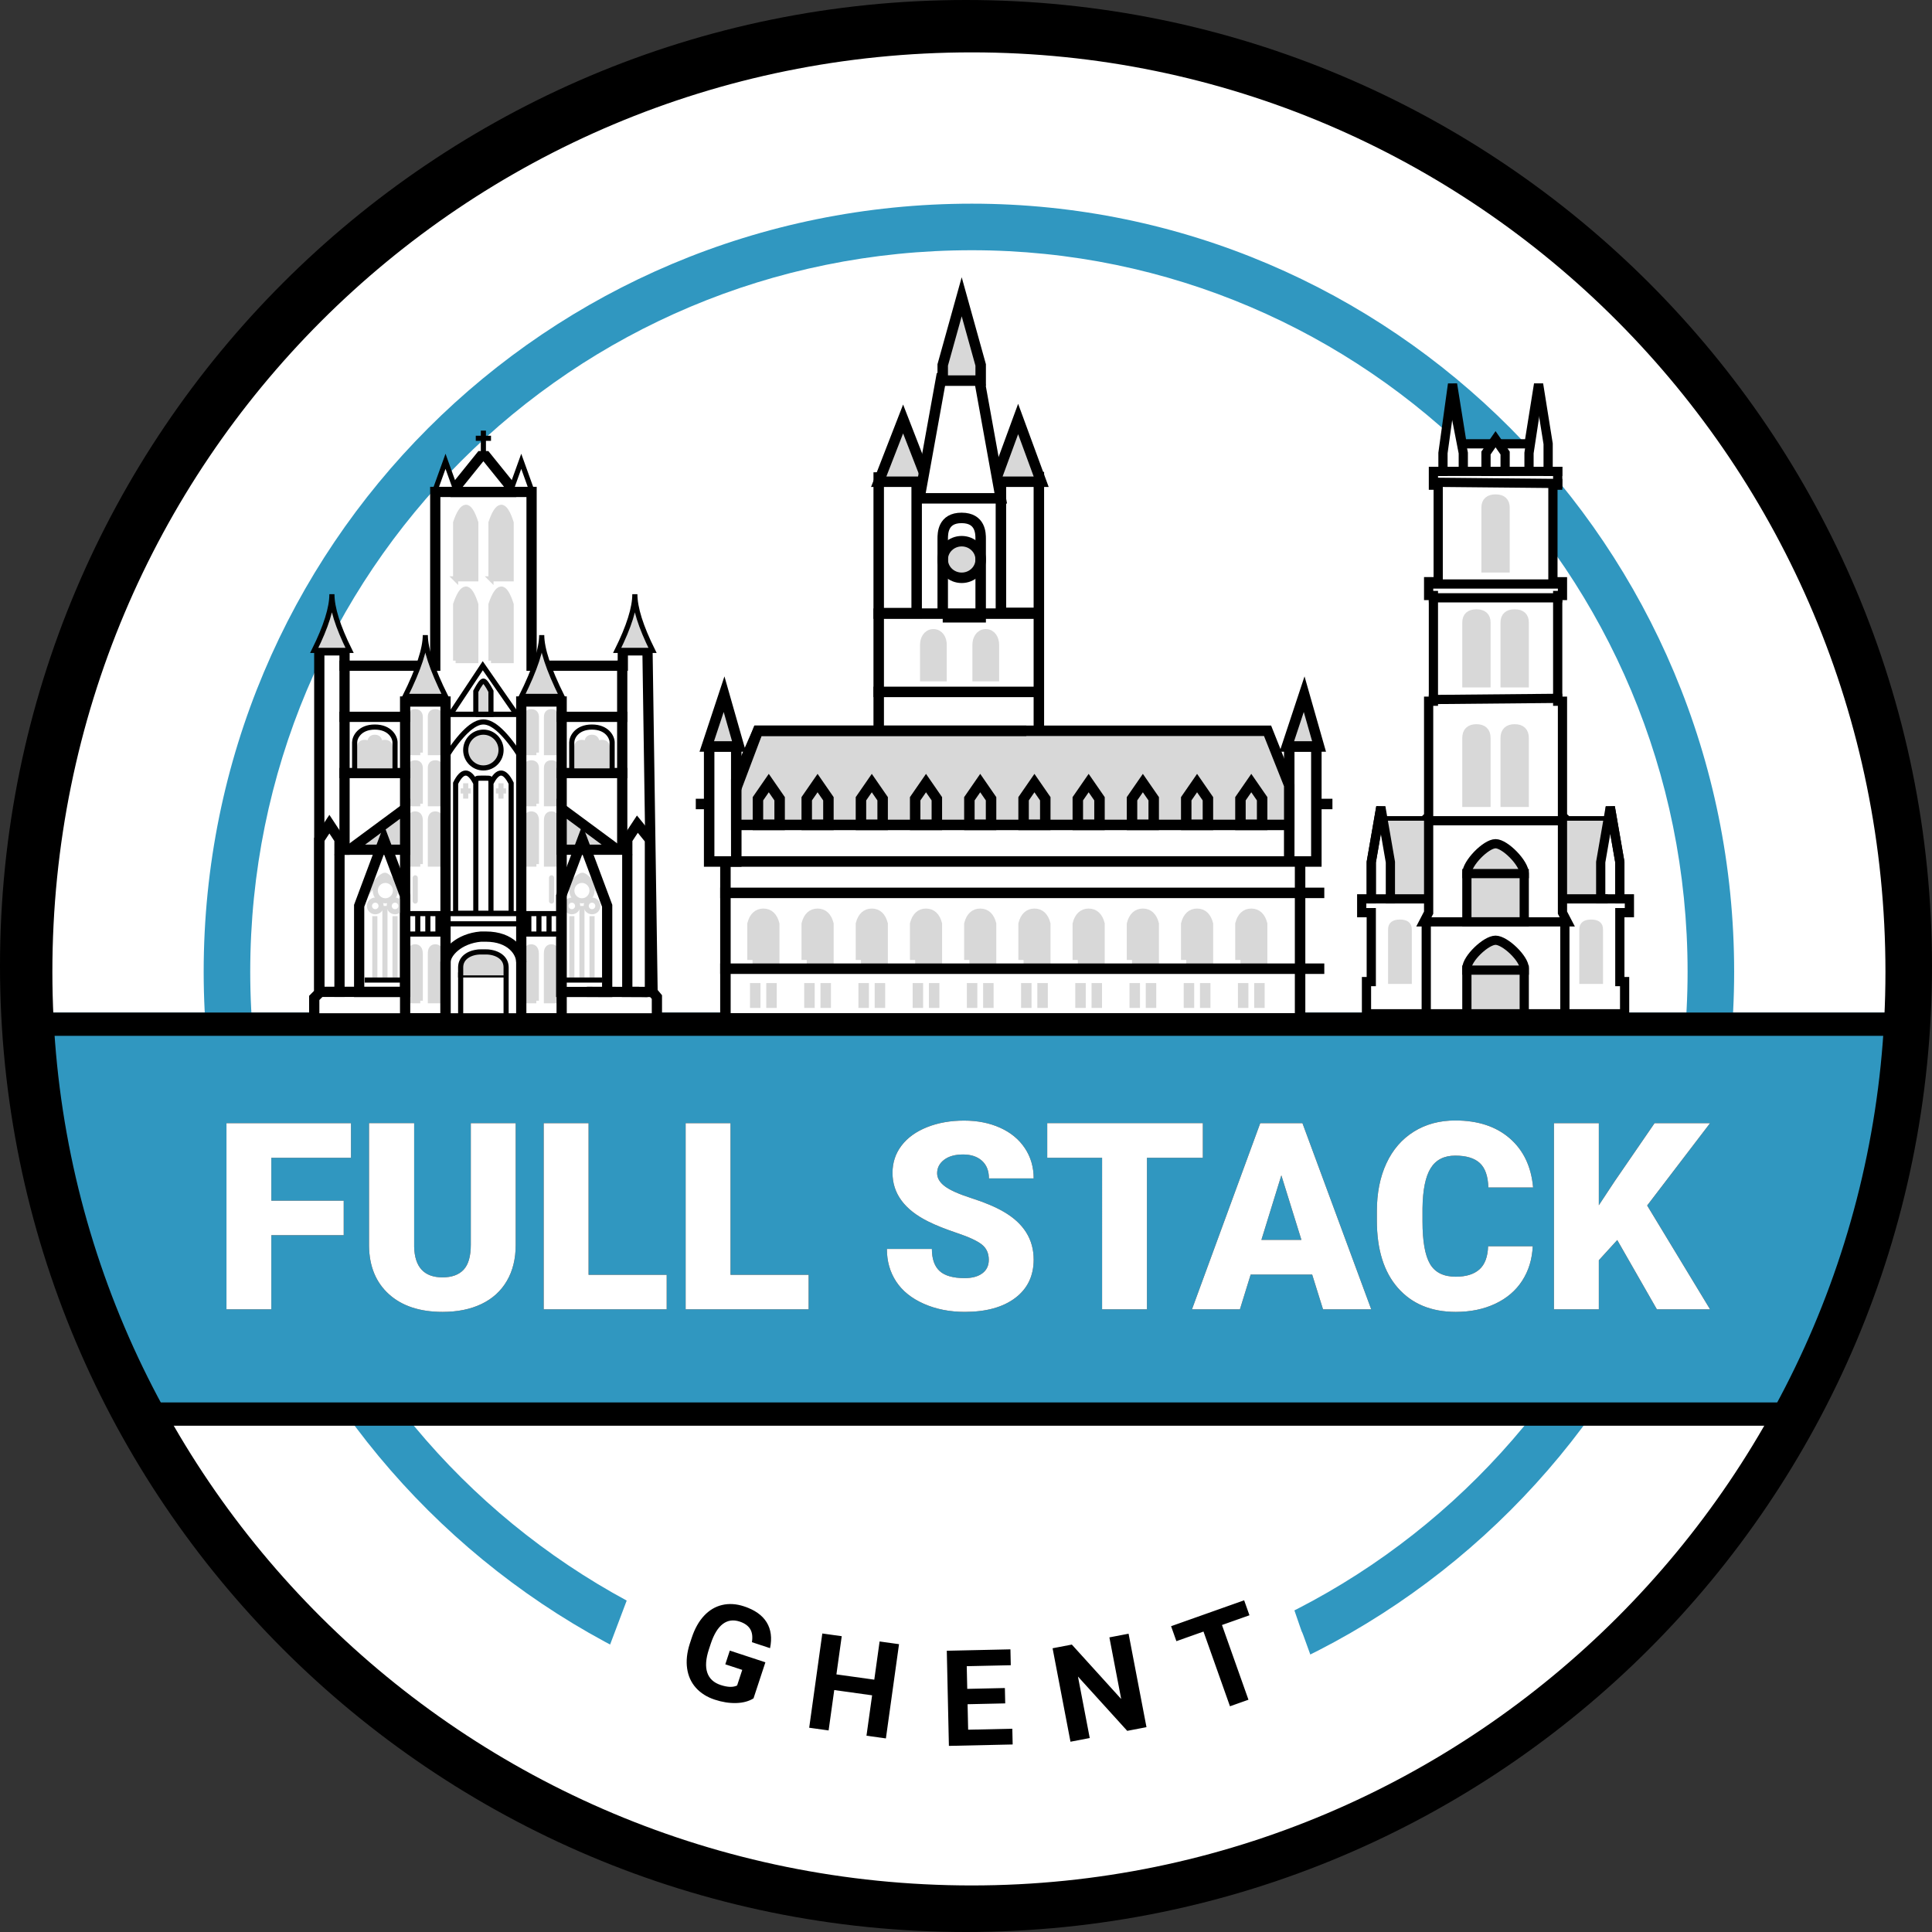 <svg viewBox="0 0 332 332" xmlns="http://www.w3.org/2000/svg" xmlns:xlink="http://www.w3.org/1999/xlink"><rect x="0" y="0" width="332" height="332" fill="#333333" stroke="none"/><defs><path d="M23.065 29.256H10.628V42H2.916V10.008H24.317v5.955H10.628v7.361h12.437v5.933zm29.553-19.248v20.94c0 2.373-.505 4.427-1.516 6.163-1.011 1.736-2.461 3.058-4.351 3.966-1.89.908-4.124 1.362-6.702 1.362-3.897 0-6.965-1.011-9.207-3.032-2.241-2.021-3.384-4.79-3.428-8.306v-21.094h7.756v21.248c.088 3.501 1.714 5.251 4.878 5.251 1.597 0 2.805-.439 3.625-1.318.82-.879 1.23-2.307 1.23-4.285V10.008h7.712zM65.142 36.067h13.425V42H57.43V10.008h7.712v26.06zm24.39 0h13.425V42H81.82V10.008h7.712v26.06zm44.385-2.571c0-1.128-.399-2.007-1.198-2.637-.798-.63-2.201-1.282-4.208-1.956-2.007-.674-3.647-1.326-4.922-1.956-4.146-2.036-6.218-4.834-6.218-8.394 0-1.772.516-3.336 1.549-4.691 1.033-1.355 2.494-2.41 4.384-3.164 1.89-.754 4.014-1.132 6.372-1.132 2.3 0 4.362.41 6.185 1.23 1.824.82 3.241 1.989 4.252 3.505 1.011 1.516 1.516 3.248 1.516 5.197h-7.69c0-1.304-.399-2.314-1.198-3.032-.798-.718-1.879-1.077-3.241-1.077-1.377 0-2.465.304-3.263.912-.798.608-1.198 1.381-1.198 2.318 0 .82.439 1.564 1.318 2.23.879.667 2.424 1.355 4.636 2.065 2.212.71 4.028 1.476 5.449 2.296 3.457 1.992 5.186 4.739 5.186 8.24 0 2.798-1.055 4.995-3.164 6.592-2.109 1.597-5.002 2.395-8.679 2.395-2.593 0-4.94-.465-7.042-1.395-2.102-.93-3.684-2.205-4.746-3.823-1.062-1.619-1.593-3.483-1.593-5.592h7.734c0 1.714.443 2.977 1.329 3.79.886.813 2.325 1.219 4.318 1.219 1.274 0 2.281-.275 3.021-.824.74-.549 1.11-1.322 1.11-2.318zm36.782-17.534h-9.602V42h-7.712V15.962h-9.426v-5.955h26.741v5.955zm18.787 20.061h-10.569L177.071 42h-8.24l11.733-31.992h7.251L199.637 42h-8.284l-1.868-5.977zm-8.723-5.955h6.877l-3.45-11.096-3.428 11.096zm46.626 1.099c-.103 2.227-.703 4.193-1.802 5.9-1.099 1.707-2.64 3.029-4.625 3.966-1.985.938-4.252 1.406-6.801 1.406-4.204 0-7.515-1.37-9.932-4.109-2.417-2.739-3.625-6.606-3.625-11.602v-1.582c0-3.135.546-5.878 1.637-8.229 1.091-2.351 2.662-4.167 4.713-5.449 2.051-1.282 4.424-1.923 7.119-1.923 3.882 0 7.002 1.022 9.36 3.065 2.358 2.043 3.699 4.86 4.021 8.448h-7.69c-.059-1.948-.549-3.347-1.472-4.197-.923-.85-2.329-1.274-4.219-1.274-1.919 0-3.325.718-4.219 2.153-.894 1.436-1.362 3.728-1.406 6.877v2.263c0 3.413.428 5.852 1.285 7.317.857 1.465 2.333 2.197 4.427 2.197 1.772 0 3.127-.417 4.065-1.252.938-.835 1.436-2.161 1.494-3.977h7.668zm14.524-1.077L238.748 33.562V42h-7.712V10.008h7.712v14.106l2.681-4.065 6.899-10.042h9.536l-10.811 14.15L257.865 42h-9.141l-6.812-11.909z" id="a"/></defs><g fill="none" fill-rule="evenodd"><path d="M166 328C76.53 328 4 255.47 4 166 4 76.53 76.53 4 166 4s162 72.53 162 162c0 89.47-72.53 162-162 162z" fill="#FFF" fill-rule="nonzero"/><path d="M167 290c67.707 0 123-55.293 123-123 0-68.562-55.148-124-123-124C98.293 43 43 98.293 43 167c0 67.852 55.438 123 124 123zm0 8c-73.125 0-132-58.875-132-131C35 93.875 93.875 35 167 35c72.125 0 131 58.875 131 132 0 72.125-58.875 131-131 131z" fill="#3097C0" fill-rule="nonzero"/><g fill-rule="nonzero"><path d="M4 174h325c-.169 10.262-1.835 21.595-5 34-3.274 11.936-7.941 23.936-14 36H23c-6.56-11.682-11.227-23.349-14-35-3.051-11.651-4.717-23.318-5-35z" fill="#3097C0"/><path fill="#000" d="M23 245v-4h287v4zM6 178v-4h321v4z"/><g transform="translate(36 183)"><use fill="#000" xlink:href="#a"/><use fill="#FFF" xlink:href="#a"/></g></g><path d="M167 324c86.485 0 157-70.515 157-157C324 79.515 253.485 9 167 9 79.515 9 9 79.515 9 167c0 86.485 70.515 157 158 157zm-1 8C74.321 332 0 257.679 0 166 0 74.321 74.321 0 166 0c91.679 0 166 74.321 166 166 0 91.679-74.321 166-166 166z" fill="#000" fill-rule="nonzero"/><path d="M108.331 273.355c17.802 9.874 36.932 14.788 57.462 14.788 19.669 0 38.282-4.511 55.896-13.574 4.072 11.838 0 0 4.072 11.389-18.866 9.443-38.873 14.184-59.967 14.184-22.015 0-42.618-5.165-61.74-15.452l4.278-11.336z" fill="#FFF" fill-rule="nonzero"/><path d="M75.887 265.85C103.296 288.617 133.667 300 167 300 200.333 300 230 288.617 256 265.85"/><path d="M129.487 291.853c-.803.5-1.793.767-2.971.802-1.178.034-2.407-.16-3.687-.581-1.344-.442-2.426-1.124-3.247-2.044-.82-.92-1.322-2.029-1.506-3.327-.184-1.298-.035-2.703.447-4.215l.348-1.056c.51-1.55 1.213-2.807 2.109-3.769.896-.962 1.935-1.582 3.118-1.859 1.183-.277 2.436-.198 3.758.238 1.842.606 3.138 1.519 3.887 2.739.749 1.22.944 2.701.583 4.442l-3.115-1.025c.15-.936.05-1.69-.302-2.263-.351-.573-.954-1-1.807-1.281-1.088-.358-2.051-.222-2.889.409-.838.631-1.526 1.752-2.065 3.364l-.327.992c-.536 1.629-.632 2.961-.287 3.996.345 1.036 1.115 1.75 2.309 2.143 1.202.396 2.143.422 2.824.078l.881-2.678-2.912-.958.776-2.358 6.113 2.012-2.04 6.198zm22.749 6.881l-3.337-.465.967-6.941-6.507-.906-.967 6.941-3.337-.465 2.255-16.195 3.337.465-.914 6.563 6.507.906.914-6.563 3.337.465-2.255 16.195zm20.504-6.019l-6.467.143.097 4.379 7.59-.168.06 2.706-10.958.243-.362-16.348 10.936-.242.06 2.728-7.567.168.086 3.896 6.467-.143.058 2.639zm24.275 4.085l-3.309.634-8.466-9.333 2.024 10.567-3.309.634-3.076-16.06 3.309-.634 8.481 9.353-2.028-10.589 3.298-.632 3.076 16.06zm17.694-19.228l-4.721 1.673 4.551 12.84-3.176 1.126-4.551-12.84-4.657 1.651-.912-2.572L213.798 275l.912 2.572z" fill="#000" fill-rule="nonzero"/><g transform="translate(-207 74)"><path d="M287.897 100.122v-3.513c.04-.586.329-.878.868-.878.538 0 .827.293.868.878v3.513h-1.735zM290.485 100.122v-3.513c.04-.586.329-.878.868-.878.538 0 .827.293.868.878v3.513h-1.735z" stroke="#000" stroke-width=".88" fill="#D8D8D8" fill-rule="nonzero"/><path stroke="#000" stroke-width="1.76" fill="#FFF" fill-rule="nonzero" d="M261 101v-3.513l.868-.878V37.765h4.338V40.4h15.59V10.539h16.55V40.4h15.679v-2.635h4.241l.871 58.678.747.897V101z"/><path d="M261.868 37.765H261c2.025-4.08 3.037-7.3 3.037-9.661 0 2.361 1.012 5.581 3.037 9.661h-5.206zM277.485 45.67h-.868c2.314-4.665 3.471-8.178 3.471-10.539 0 2.361 1.157 5.874 3.471 10.539h-6.074zM297.487 45.67h-.868c2.314-4.665 3.471-8.178 3.471-10.539 0 2.361 1.157 5.874 3.471 10.539h-6.074z" stroke="#000" stroke-width=".88" fill="#D8D8D8" fill-rule="nonzero"/><path d="M313.926 40.4v30.739" stroke="#000" stroke-width="1.76" stroke-linecap="square"/><path d="M313.926 37.765h-.868c2.025-4.08 3.037-7.3 3.037-9.661 0 2.361 1.012 5.581 3.037 9.661h-5.206z" stroke="#000" stroke-width=".88" fill="#D8D8D8" fill-rule="nonzero"/><path stroke="#000" stroke-width="1.76" fill="#FFF" fill-rule="nonzero" d="M285.294 9.771l4.338-5.379H290.5l4.338 5.379v.768h-9.544z"/><path d="M290.066 4.391V.439M289.199 1.317h1.735" stroke="#000" stroke-width=".88" stroke-linecap="square"/><path stroke="#000" stroke-width=".88" fill="#FFF" fill-rule="nonzero" d="M281.824 10.092l1.735-4.822 1.735 4.822zM294.838 10.092l1.735-4.822 1.735 4.822z"/><path d="M266.206 40.4v31.617M265.338 96.443h11.279M308.721 96.443l8.676.019" stroke="#000" stroke-width="1.76" stroke-linecap="square"/><path stroke="#000" stroke-width="1.76" d="M261.868 70.261l1.735-2.635 1.735 2.635v26.182h-3.471zM314.794 70.261l1.735-2.635 2.156 2.654v26.182l-3.891-.019z"/><path d="M278.353 76.848v3.99" stroke="#D8D8D8" stroke-width=".88" stroke-linecap="round"/><path d="M282.691 55.33v-6.148c-.02-.586-.315-.878-.883-.878-.568 0-.852.293-.852.878v6.148h1.735zM302.647 55.33v-6.148c-.02-.586-.315-.878-.883-.878-.568 0-.852.293-.852.878v6.148h1.735zM282.691 64.113v-6.148c-.02-.586-.315-.878-.883-.878-.568 0-.852.293-.852.878v6.148h1.735zM302.647 64.113v-6.148c-.02-.586-.315-.878-.883-.878-.568 0-.852.293-.852.878v6.148h1.735zM282.691 74.487v-7.54c-.02-.718-.315-1.077-.883-1.077-.568 0-.852.359-.852 1.077v7.54h1.735zM302.647 74.487v-7.54c-.02-.718-.315-1.077-.883-1.077-.568 0-.852.359-.852 1.077v7.54h1.735zM279.221 55.33v-6.148c-.02-.586-.315-.878-.883-.878-.568 0-.852.293-.852.878v6.148h1.735zM299.176 55.33v-6.148c-.02-.586-.315-.878-.883-.878-.568 0-.852.293-.852.878v6.148h1.735zM279.221 64.113v-6.148c-.02-.586-.315-.878-.883-.878-.568 0-.852.293-.852.878v6.148h1.735zM299.176 64.113v-6.148c-.02-.586-.315-.878-.883-.878-.568 0-.852.293-.852.878v6.148h1.735zM279.221 74.487v-7.54c-.02-.718-.315-1.077-.883-1.077-.568 0-.852.359-.852 1.077v7.54h1.735zM299.176 74.487v-7.54c-.02-.718-.315-1.077-.883-1.077-.568 0-.852.359-.852 1.077v7.54h1.735zM282.691 97.969v-8.107c-.02-.772-.315-1.158-.883-1.158-.568 0-.852.386-.852 1.158v8.107h1.735zM302.632 97.969v-8.107c-.02-.772-.315-1.158-.883-1.158-.568 0-.852.386-.852 1.158v8.107h1.735zM279.221 97.969v-8.107c-.02-.772-.315-1.158-.883-1.158-.568 0-.852.386-.852 1.158v8.107h1.735zM299.161 97.969v-8.107c-.02-.772-.315-1.158-.883-1.158-.568 0-.852.386-.852 1.158v8.107h1.735z" stroke="#D8D8D8" stroke-width=".88" fill="#D8D8D8" fill-rule="nonzero"/><path stroke="#000" stroke-width="1.76" d="M276.618 101V46.548h6.941V101z"/><path d="M278.787 82.996v2.956M280.522 82.996v2.956M282.257 82.996v2.956M277.501 82.996h5.191M277.501 86.509h5.191" stroke="#000" stroke-width=".88" stroke-linecap="square"/><path d="M303.44 79.96c1.9-2.367 3.113-3.551 3.639-3.551.526 0 1.656 1.184 3.392 3.551" stroke="#D8D8D8" stroke-width=".88"/><ellipse stroke="#D8D8D8" stroke-width=".88" cx="307.001" cy="79.043" rx="1.735" ry="1.757"/><circle stroke="#D8D8D8" stroke-width=".88" cx="305.265" cy="81.678" r="1"/><circle stroke="#D8D8D8" stroke-width=".88" cx="308.736" cy="81.678" r="1"/><path d="M307.001 82.117v11.417M308.736 83.874v9.661M305.265 83.874v9.661" stroke="#D8D8D8" stroke-width=".88" stroke-linecap="square"/><path d="M304.398 94.413h5.64" stroke="#000" stroke-width=".88" stroke-linecap="square"/><path d="M269.676 79.96c1.788-2.367 2.945-3.551 3.471-3.551.526 0 1.683 1.413 3.471 4.239" stroke="#D8D8D8" stroke-width=".88"/><ellipse stroke="#D8D8D8" stroke-width=".88" transform="matrix(-1 0 0 1 546.443 0)" cx="273.222" cy="79.043" rx="1.735" ry="1.757"/><circle stroke="#D8D8D8" stroke-width=".88" transform="matrix(-1 0 0 1 542.973 0)" cx="271.486" cy="81.678" r="1"/><circle stroke="#D8D8D8" stroke-width=".88" transform="matrix(-1 0 0 1 549.765 0)" cx="274.882" cy="81.678" r="1"/><path d="M273.147 82.117v11.417M274.882 83.874v9.661M271.412 83.874v9.661" stroke="#D8D8D8" stroke-width=".88" stroke-linecap="square"/><path d="M275.75 94.413h-5.64" stroke="#000" stroke-width=".88" stroke-linecap="square"/><path d="M301.779 76.848v3.99" stroke="#D8D8D8" stroke-width=".88" stroke-linecap="round"/><path stroke="#000" stroke-width="1.76" d="M303.515 101V46.548h-6.941V101z"/><path d="M301.346 82.996v2.956M299.61 82.996v2.956M297.875 82.996v2.956M302.632 82.996h-5.191M302.632 86.509h-5.191" stroke="#000" stroke-width=".88" stroke-linecap="square"/><path d="M283.559 101v-9.661c0-1.635 2.293-4.068 6.074-4.391H290.5c4.292 0 6.074 2.635 6.074 4.391" stroke="#000" stroke-width="1.76"/><path d="M286.162 93.535h7.678M283.559 84.752h12.581M283.559 82.996h12.581" stroke="#000" stroke-width=".88" stroke-linecap="square"/><path d="M288.765 82.938V60.6c0-.878.015-.878.868-.878h.852c.883 0 .883 0 .883.878v22.338h-2.603zM288.765 82.938V60.6c-.578-1.171-1.157-1.757-1.735-1.757-.578 0-1.157.586-1.735 1.757v22.338h3.471zM294.838 82.938V60.6c-.578-1.171-1.157-1.757-1.735-1.757-.578 0-1.157.586-1.735 1.757v22.338h3.471z" stroke="#000" stroke-width=".88"/><path d="M287.029 61.039v1.757M293.088 61.039v1.757M286.596 61.917h.868M292.654 61.917h.868" stroke="#D8D8D8" stroke-width=".88" stroke-linecap="square"/><ellipse stroke="#000" stroke-width=".88" fill="#D8D8D8" fill-rule="nonzero" cx="290.066" cy="54.891" rx="3.037" ry="3.074"/><path d="M283.559 56.209c2.613-4.099 4.782-6.148 6.507-6.148 1.725 0 3.894 2.049 6.507 6.148" stroke="#000" stroke-width=".88"/><path d="M283.559 48.743h12.384" stroke="#000" stroke-width=".88" stroke-linecap="square"/><path d="M288.765 48.743v-3.952c.618-1.171 1.052-1.757 1.301-1.757.249 0 .683.586 1.301 1.757v3.952h-2.603z" stroke="#000" stroke-width=".88" fill="#D8D8D8" fill-rule="nonzero"/><path d="M266.206 58.843h10.412M266.206 49.183h10.412M303.53 58.843h10.397M303.53 49.183h10.397" stroke="#000" stroke-width="1.76" stroke-linecap="square"/><path stroke="#000" stroke-width="1.76" fill="#D8D8D8" fill-rule="nonzero" d="M303.515 64.963l9.544 7.055h-9.544z"/><path stroke="#000" stroke-width="1.76" d="M311.339 96.462h-7.899v-16.502l3.639-9.699 4.259 11.39z"/><path stroke="#000" stroke-width="1.76" fill="#D8D8D8" fill-rule="nonzero" d="M276.618 72.017h-9.544l9.544-7.055z"/><path stroke="#000" stroke-width="1.76" d="M268.719 96.462h7.899v-16.502l-3.639-9.699-4.259 11.39z"/><path d="M268.809 57.965v-3.513c0-.586.289-.878.868-.878.578 0 .868.293.868.878v3.513h-1.735zM306.118 57.965v-3.513c0-.586.289-.878.868-.878.578 0 .868.293.868.878v3.513h-1.735zM272.279 57.965v-3.513c0-.586.289-.878.868-.878.578 0 .868.293.868.878v3.513h-1.735zM309.588 57.965v-3.513c0-.586.289-.878.868-.878.578 0 .868.293.868.878v3.513h-1.735z" stroke="#D8D8D8" stroke-width=".88" fill="#D8D8D8" fill-rule="nonzero"/><path d="M270.544 57.965v-4.216c0-.703.289-1.054.868-1.054.578 0 .868.351.868 1.054v4.216h-1.735zM307.853 57.965v-4.216c0-.703.289-1.054.868-1.054.578 0 .868.351.868 1.054v4.216h-1.735z" stroke="#D8D8D8" stroke-width=".88" fill="#D8D8D8" fill-rule="nonzero"/><path d="M267.941 58.474V53.574c0-.878.868-2.635 3.471-2.635s3.471 1.757 3.471 2.635v4.9h-6.941zM305.25 58.474V53.574c0-.878.868-2.635 3.471-2.635s3.471 1.757 3.471 2.635v4.9H305.25z" stroke="#000" stroke-width=".88"/><path d="M285.294 25.472h3.471V15.811c-.578-1.807-1.157-2.686-1.735-2.635-.578.051-1.157.929-1.735 2.635v9.661zM285.294 39.524h3.471v-9.661c-.578-1.807-1.157-2.686-1.735-2.635-.578.051-1.157.929-1.735 2.635v9.661zM291.368 25.472h3.471V15.811c-.578-1.807-1.157-2.686-1.735-2.635-.578.051-1.157.929-1.735 2.635v9.661zM291.368 39.524h3.471v-9.661c-.578-1.807-1.157-2.686-1.735-2.635-.578.051-1.157.929-1.735 2.635v9.661z" stroke="#D8D8D8" stroke-width=".88" fill="#D8D8D8" fill-rule="nonzero"/><path stroke="#000" stroke-width=".88" d="M284.426 48.743L289.961 40.4l5.791 8.343z"/><path stroke="#D8D8D8" stroke-width=".88" fill="#D8D8D8" fill-rule="nonzero" d="M286.162 93.172h7.809v-.954l-3.037-2.635h-1.735l-3.037 2.635z"/><path d="M286.162 101v-8.783c0-1.757 1.735-2.635 3.471-2.635H290.5c1.735 0 3.471.878 3.471 2.635V101h-7.809z" stroke="#000" stroke-width=".88"/></g><g transform="translate(120 51)"><ellipse stroke="#000" stroke-width="1.8" fill="#D8D8D8" fill-rule="nonzero" cx="45.261" cy="45.145" rx="3.261" ry="3.145"/><path d="M104.808 87.159h3.261" stroke="#020202" stroke-width="1.8" stroke-linecap="square"/><path stroke="#D8D8D8" stroke-width="1.8" fill="#FFF" fill-rule="nonzero" d="M6.521 97.207v-6.453H101.547v6.453z"/><path stroke="#000" stroke-width="1.8" fill="#FFF" fill-rule="nonzero" d="M4.658 97.043h98.752V124H4.658zM101.547 77.275h4.658v19.768H101.547z"/><path d="M4.658 102.435H106.671" stroke="#000" stroke-width="1.8" stroke-linecap="square"/><path d="M9.782 121.304v-2.471M19.098 121.304v-2.471M28.415 121.304v-2.471M37.731 121.304v-2.471M47.047 121.304v-2.471M56.363 121.304v-2.471M65.679 121.304v-2.471M74.996 121.304v-2.471M84.312 121.304v-2.471M93.628 121.304v-2.471M12.577 121.304v-2.471M21.893 121.304v-2.471M31.209 121.304v-2.471M40.526 121.304v-2.471M49.842 121.304v-2.471M59.158 121.304v-2.471M68.474 121.304v-2.471M77.791 121.304v-2.471M87.107 121.304v-2.471M96.423 121.304v-2.471" stroke="#D8D8D8" stroke-width="1.8" stroke-linecap="square"/><path d="M9.316 113.962H13.043v-6.17c-.311-1.175-.932-1.763-1.863-1.763-.932 0-1.553.588-1.863 1.763v6.17zM18.632 113.962h3.726v-6.17c-.311-1.175-.932-1.763-1.863-1.763s-1.553.588-1.863 1.763v6.17zM27.949 113.962h3.726v-6.17c-.311-1.175-.932-1.763-1.863-1.763s-1.553.588-1.863 1.763v6.17zM37.265 113.962h3.726v-6.17c-.311-1.175-.932-1.763-1.863-1.763-.932 0-1.553.588-1.863 1.763v6.17zM46.581 113.962h3.726v-6.17c-.311-1.175-.932-1.763-1.863-1.763-.932 0-1.553.588-1.863 1.763v6.17zM55.897 113.962h3.726v-6.17c-.311-1.175-.932-1.763-1.863-1.763-.932 0-1.553.588-1.863 1.763v6.17zM65.214 113.962h3.726v-6.17c-.311-1.175-.932-1.763-1.863-1.763-.932 0-1.553.588-1.863 1.763v6.17z" stroke="#D8D8D8" stroke-width="1.8" fill="#D8D8D8" fill-rule="nonzero"/><path fill="#FFF" fill-rule="nonzero" d="M31 75h27V55H31z"/><path d="M31 67.899h27.017" stroke="#000" stroke-width="1.8" stroke-linecap="square"/><path d="M74.53 113.962h3.726v-6.17c-.311-1.175-.932-1.763-1.863-1.763s-1.553.588-1.863 1.763v6.17zM83.846 113.962h3.726v-6.17c-.311-1.175-.932-1.763-1.863-1.763s-1.553.588-1.863 1.763v6.17zM93.162 113.962h3.726v-6.17c-.311-1.175-.932-1.763-1.863-1.763-.932 0-1.553.588-1.863 1.763v6.17z" stroke="#D8D8D8" stroke-width="1.8" fill="#D8D8D8" fill-rule="nonzero"/><path d="M4.658 115.464H106.671" stroke="#000" stroke-width="1.8" stroke-linecap="square"/><path stroke="#000" stroke-width="1.8" fill="#D8D8D8" fill-rule="nonzero" d="M101.136 77.275h5.535l-2.562-8.986z"/><path d="M.466 87.159h3.261" stroke="#020202" stroke-width="1.8" stroke-linecap="square"/><path stroke="#000" stroke-width="1.8" fill="#FFF" fill-rule="nonzero" d="M1.863 77.275h4.658v19.768H1.863z"/><path stroke="#000" stroke-width="1.8" fill="#D8D8D8" fill-rule="nonzero" d="M1.453 77.275h5.535l-2.562-8.986zM101.547 83.944l-3.726-9.364H10.248L6.521 83.092v7.661H101.547z"/><path stroke="#000" stroke-width="1.8" d="M6.521 84.464l3.726-9.884h46.115M10.248 90.754v-4.493l1.863-2.696 1.863 2.696v4.493zM18.632 90.754v-4.493l1.863-2.696 1.863 2.696v4.493zM27.949 90.754v-4.493l1.863-2.696 1.863 2.696v4.493zM37.265 90.754v-4.493l1.863-2.696 1.863 2.696v4.493zM46.581 90.754v-4.493l1.863-2.696 1.863 2.696v4.493zM55.897 90.754v-4.493l1.863-2.696 1.863 2.696v4.493zM65.214 90.754v-4.493l1.863-2.696 1.863 2.696v4.493zM74.53 90.754v-4.493l1.863-2.696 1.863 2.696v4.493zM83.846 90.754v-4.493l1.863-2.696 1.863 2.696v4.493zM93.162 90.754v-4.493l1.863-2.696 1.863 2.696v4.493z"/><path stroke="#000" stroke-width="1.8" fill="#FFF" fill-rule="nonzero" d="M58.521 74.081V31H52v23.312h6.521zM31 74.13V31.05L37.521 31v23.362H31z"/><path d="M31 54.449h27.017" stroke="#000" stroke-width="1.8" stroke-linecap="square"/><path d="M42 55.073V41.594c0-.899 0-3.607 3.261-3.594 3.26.013 3.261 2.696 3.261 3.594v13.478H42z" stroke="#000" stroke-width="1.8"/><path d="M39 65.188h2.795v-5.391c0-.899-.466-1.797-1.397-1.797C39.466 58 39 58.899 39 59.797v5.391zM48 65.188h2.795v-5.391c0-.899-.466-1.797-1.397-1.797C48.466 58 48 58.899 48 59.797v5.391z" stroke="#D8D8D8" stroke-width="1.8" fill="#D8D8D8" fill-rule="nonzero"/><path stroke="#000" stroke-width="1.8" fill="#D8D8D8" fill-rule="nonzero" d="M31 31.783h8.385L35.192 21zM51 31.783h7.919L54.959 21z"/><path stroke="#000" stroke-width="1.8" fill="#FFF" fill-rule="nonzero" d="M38 34.635h13.974L48.248 14h-6.521z"/><path stroke="#000" stroke-width="1.8" fill="#D8D8D8" fill-rule="nonzero" d="M42 14.409v-2.696L45.261 0l3.261 11.713v2.696z"/></g><g><path stroke="#000" stroke-width="1.584" fill="#FFF" fill-rule="nonzero" d="M234.821 174.21v-5.529h.821v-11.848H234v-2.37h1.643v-6.319l1.643-9.478v2.37h7.393l.821-.79V120.5h.821v-18.167H245.5v-2.37h1.643V83.377h-.821v-2.37h1.643v-3.159L249.607 66 251.25 76.268h11.5L264.393 66l1.643 10.268v4.739h1.643v2.37h-.821v16.587H268.5v2.37h-.821V120.5H268.5v19.746l.821.79h7.393v-2.37l1.643 9.478v6.319H280v2.37h-1.643v11.848h.821v5.529z"/><path fill="#D8D8D8" fill-rule="nonzero" d="M238.929 154.464v-6.319l-1.643-7.109h39.429l-1.643 7.109v6.319H268.5v3.639l-23.411.31v-3.949z"/><path fill="#FFF" fill-rule="nonzero" d="M245.5 141.036v15.797l-.821 1.58h24.643L268.5 156.833v-15.797z"/><path d="M238.929 154.464h6.161M269.321 154.464h6.161" stroke="#000" stroke-width="1.584" stroke-linecap="square"/><path stroke="#000" stroke-width="1.584" fill="#FFF" fill-rule="nonzero" d="M255.357 81.007v-3.159L257 75.478l1.643 2.37v3.159z"/><path d="M245.089 158.413v15.706M268.911 158.413v15.706" stroke="#000" stroke-width="1.584" stroke-linecap="square"/><path d="M255.357 97.594V87.227c0-.987.548-1.481 1.643-1.481 1.095 0 1.643.494 1.643 1.481v10.367h-3.286zM252.071 117.341v-10.367c0-.987.548-1.481 1.643-1.481 1.095 0 1.643.494 1.643 1.481v10.367h-3.286zM252.071 137.877v-11.058c0-1.053.548-1.58 1.643-1.58 1.095 0 1.643.527 1.643 1.58v11.058h-3.286z" stroke="#D8D8D8" stroke-width="1.584" fill="#D8D8D8" fill-rule="nonzero"/><path d="M238.929 168.681v-8.985c0-.856.548-1.284 1.643-1.284 1.095 0 1.643.428 1.643 1.284v8.985h-3.286zM271.786 168.681v-8.985c0-.856.548-1.284 1.643-1.284 1.095 0 1.643.428 1.643 1.284v8.985h-3.286z" stroke="#D8D8D8" stroke-width=".792" fill="#D8D8D8" fill-rule="nonzero"/><path d="M252.071 158.413v-8.321c0-1.749 3.286-5.106 4.929-5.106 1.643 0 4.929 3.357 4.929 5.106v8.321h-9.857zM252.071 174.21v-7.832c0-1.646 3.286-4.806 4.929-4.806 1.643 0 4.929 3.159 4.929 4.806v7.832h-9.857z" stroke="#000" stroke-width="1.584" fill="#D8D8D8" fill-rule="nonzero"/><path d="M252.071 150.12h9.857M252.071 166.707h9.857" stroke="#000" stroke-width="1.584" stroke-linecap="square"/><path d="M258.643 117.341v-10.367c0-.987.548-1.481 1.643-1.481 1.095 0 1.643.494 1.643 1.481v10.367h-3.286zM258.643 137.877v-11.058c0-1.053.548-1.58 1.643-1.58 1.095 0 1.643.527 1.643 1.58v11.058h-3.286z" stroke="#D8D8D8" stroke-width="1.584" fill="#D8D8D8" fill-rule="nonzero"/><path stroke="#000" stroke-width="1.584" d="M237.286 138.667l1.643 9.478v6.319h-3.286v-6.319zM276.714 138.667l1.643 9.478v6.319h-3.286v-6.319zM245.5 141.036v15.797l-.821 1.58h24.643L268.5 156.833v-15.797z"/><path d="M246.321 120.204l21.357-.197M246.321 102.728h21.357M246.321 100.359h21.357M247.143 82.883l20.536.197M247.143 81.007h20.536" stroke="#000" stroke-width="1.584" stroke-linecap="square"/><path stroke="#000" stroke-width="1.584" d="M249.607 68.37l1.848 9.478v3.159M264.393 67.58c0-.494-.548 2.929-1.643 10.268v3.159"/></g></g></svg>
